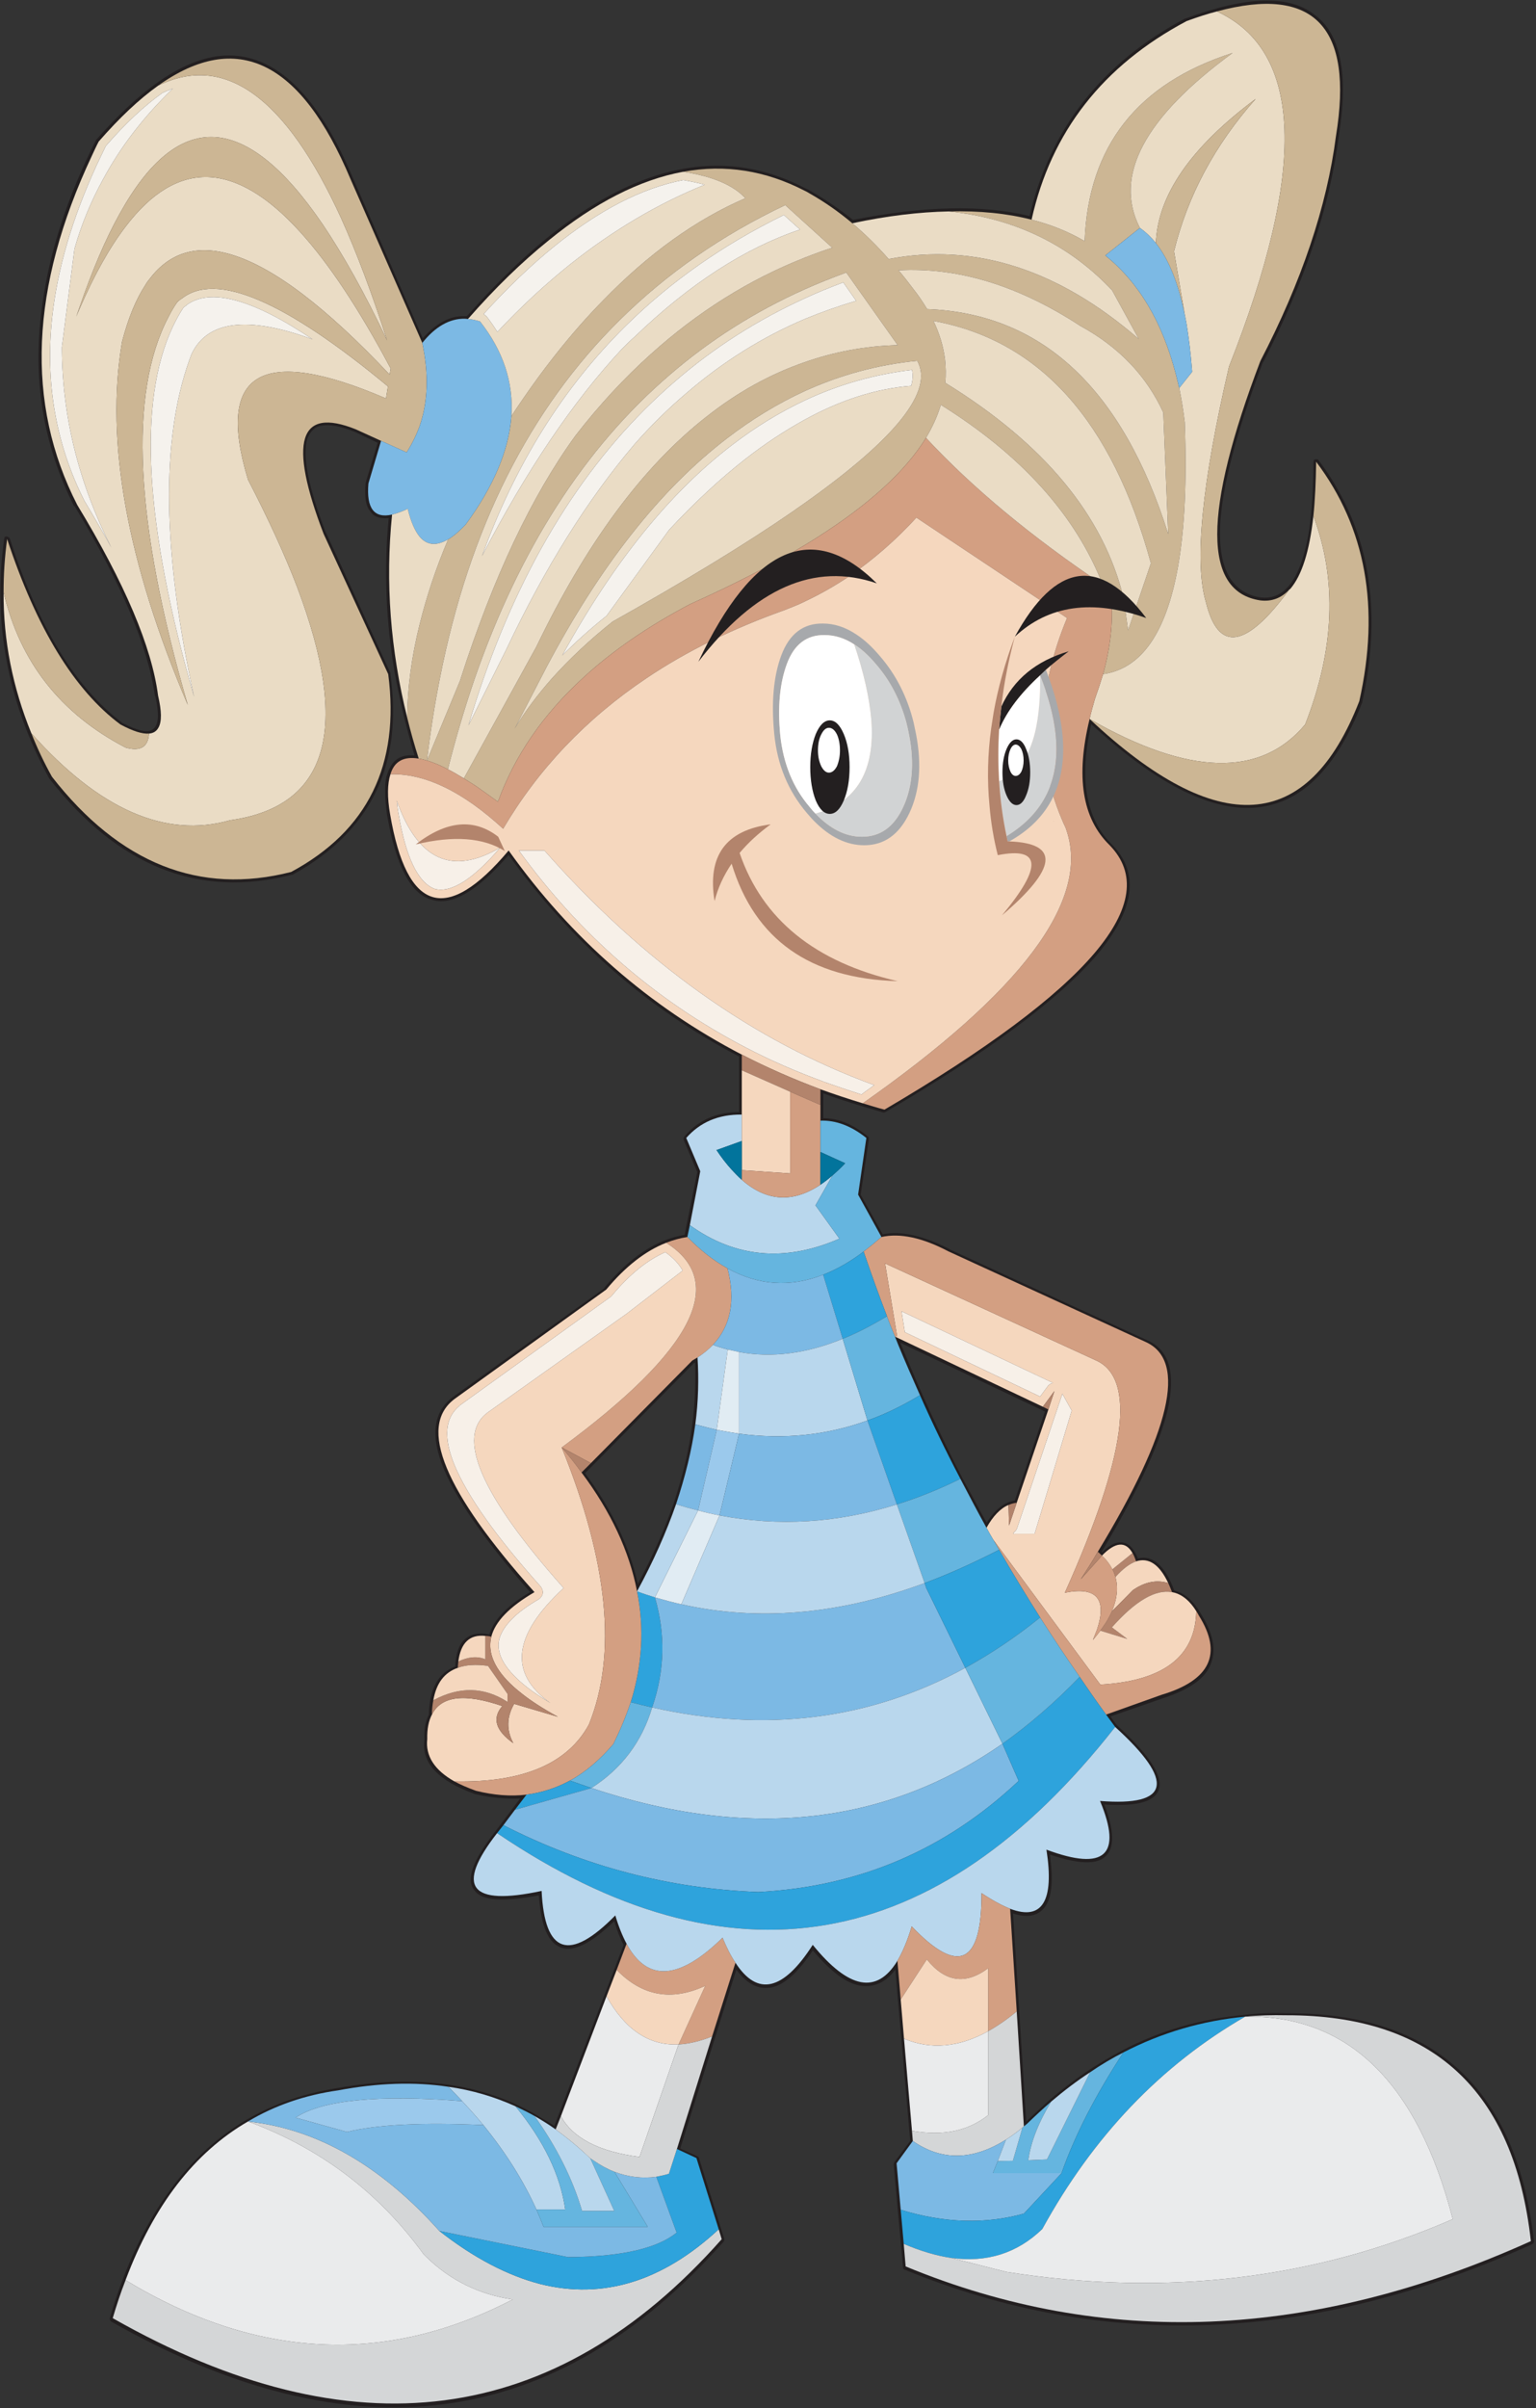 <?xml version="1.0" encoding="UTF-8" standalone="no"?>
<!DOCTYPE svg PUBLIC "-//W3C//DTD SVG 1.1//EN" "http://www.w3.org/Graphics/SVG/1.1/DTD/svg11.dtd">
<svg width="100%" height="100%" viewBox="0 0 471 738" version="1.1" xmlns="http://www.w3.org/2000/svg" xmlns:xlink="http://www.w3.org/1999/xlink" xml:space="preserve" xmlns:serif="http://www.serif.com/" style="fill-rule:evenodd;clip-rule:evenodd;stroke-linejoin:round;stroke-miterlimit:1.414;">
    <rect x="0" y="0" width="471" height="738" fill="#333333" stroke="none"/>
    <g transform="matrix(1,0,0,1,-1379.44,-2359.32)">
        <g transform="matrix(4.167,0,0,4.167,0,0)">
            <path d="M338.105,576.492C336,580.662 334.705,584.668 334.178,588.434C333.369,593.859 334.178,598.837 336.486,603.412L336.527,603.412C340.008,609.16 341.951,613.815 342.437,617.377L342.477,617.418C342.761,618.714 342.721,619.483 342.316,619.807C341.911,620.131 341.142,619.928 339.968,619.321L340.008,619.321C336.648,616.811 333.855,612.318 331.75,605.76L331.629,605.678L331.507,605.639L331.386,605.678L331.345,605.84C330.494,611.953 331.588,617.823 334.664,623.449C339.725,629.927 345.676,632.276 352.477,630.534L352.557,630.534C355.877,628.713 358.104,626.283 359.196,623.248C359.965,621.061 360.168,618.592 359.764,615.758L359.764,615.678L355.026,605.356L355.026,605.396C353.73,602.035 353.286,599.768 353.65,598.473C353.854,597.948 354.176,597.582 354.703,597.502C355.311,597.38 356.119,597.542 357.132,597.948L358.832,598.756L357.941,601.712C357.859,602.724 357.941,603.412 358.306,603.817C358.549,604.221 359.034,604.344 359.641,604.302C359.277,608.067 359.439,611.912 360.086,615.678C360.451,617.701 360.938,619.727 361.545,621.75C360.653,621.668 360.046,621.992 359.723,622.681C359.602,622.883 359.561,623.086 359.479,623.287C359.318,623.977 359.358,624.948 359.52,626.121C360.168,629.846 361.26,631.951 362.799,632.356C364.256,632.842 366.158,631.748 368.467,629.076C373.041,635.432 378.668,640.371 385.428,643.893L385.428,647.981C383.728,647.981 382.393,648.588 381.38,649.803L381.339,649.885L381.339,650.006L382.352,652.395L381.42,657.009C379.355,657.332 377.372,658.668 375.51,660.895L375.51,660.936L364.337,668.951C362.92,670.043 362.678,671.824 363.729,674.294C364.701,676.602 366.807,679.597 370.045,683.282C368.385,684.252 367.373,685.305 367.05,686.399C366.24,686.237 365.673,686.358 365.229,686.762C364.823,687.127 364.58,687.815 364.539,688.746C363.285,689.232 362.637,690.407 362.597,692.309C362.354,692.754 362.232,693.361 362.272,694.13C362.029,695.83 363.285,697.166 365.997,698.137C367.17,698.42 368.264,698.502 369.316,698.461L367.455,700.931C365.795,703.035 365.309,704.453 365.956,705.222C366.482,705.991 368.062,706.073 370.693,705.586C370.855,707.854 371.381,709.108 372.353,709.432C373.283,709.756 374.539,709.108 376.238,707.489C376.441,708.137 376.643,708.703 376.928,709.23L371.826,722.548C371.381,722.224 370.896,721.981 370.45,721.698C368.467,720.565 366.361,719.836 364.054,719.512C361.545,719.148 358.791,719.229 355.877,719.754C353.367,720.159 351.141,720.929 349.156,722.102C344.543,724.815 341.182,729.672 339.117,736.676L339.117,736.797L339.198,736.919C356.93,746.998 371.907,745.016 384.295,731.049L384.335,730.967L384.335,730.847L382.473,724.896L382.433,724.815L382.352,724.775L381.096,724.207L385.226,711.051C386.035,712.145 386.885,712.549 387.857,712.346C388.787,712.145 389.8,711.213 390.852,709.635C392.148,711.172 393.322,712.063 394.334,712.225C395.305,712.387 396.195,712.024 396.924,711.051L398.018,723.641L396.844,725.22L396.803,725.381L397.491,732.951L397.531,733.073L397.613,733.114C412.267,739.145 427.649,738.538 443.762,731.252L443.883,731.17L443.924,731.049C442.668,719.836 436.596,714.208 425.707,714.25C424.654,714.208 423.642,714.25 422.671,714.37C419.473,714.655 416.437,715.504 413.604,717.002C411.74,717.973 409.959,719.188 408.259,720.645C407.693,721.172 407.126,721.657 406.559,722.224L405.588,706.922C406.721,707.286 407.531,707.084 408.016,706.315C408.461,705.586 408.543,704.371 408.3,702.59C410.364,703.279 411.74,703.36 412.389,702.713C413.076,702.106 413.036,700.809 412.307,698.907C414.817,699.069 416.152,698.664 416.355,697.653C416.558,696.721 415.545,695.182 413.279,693.117C413.076,692.916 412.914,692.633 412.753,692.43L416.599,691.094C418.461,690.487 419.635,689.717 420.08,688.705C420.565,687.653 420.363,686.439 419.473,684.981C418.906,683.969 418.258,683.362 417.529,683.199L417.569,683.199L417.449,683.16C416.76,681.297 415.829,680.529 414.777,680.811C414.493,680.083 414.129,679.719 413.684,679.639C413.238,679.557 412.712,679.759 412.146,680.366L412.104,680.326C414.736,675.913 416.355,672.473 416.963,669.881C417.569,667.209 417.084,665.47 415.506,664.782L400.892,658.061L400.932,658.061C399.029,657.09 397.37,656.685 395.994,656.969L394.375,654.053L394.981,649.965L394.981,649.844L394.9,649.763C393.808,648.872 392.715,648.426 391.621,648.426L391.621,646.605C393.038,647.131 394.537,647.576 396.074,648.022L396.195,647.981C403.807,643.529 408.947,639.683 411.74,636.444C414.574,633.084 414.938,630.332 412.793,628.227C410.932,626.324 410.445,623.449 411.336,619.442C416.031,623.774 419.998,625.798 423.277,625.596C426.678,625.393 429.35,622.803 431.293,617.823L431.293,617.783C432.265,613.369 432.184,609.362 431.051,605.76C430.402,603.737 429.391,601.793 428.055,600.012L427.974,599.971L427.852,599.971L427.73,600.012L427.689,600.174C427.689,602.117 427.568,603.817 427.367,605.234C426.8,608.674 425.625,610.334 423.844,610.131L423.804,610.131C421.496,609.768 420.525,607.703 420.89,604.02C421.172,601.186 422.225,597.461 423.966,592.846L424.006,592.807C427.043,586.936 428.904,581.39 429.553,576.209C430.281,571.715 429.714,568.72 427.812,567.303C425.949,565.805 422.792,565.886 418.299,567.545L418.258,567.545C412.104,570.824 408.3,575.682 406.802,582.078C403.28,581.228 398.948,581.35 393.808,582.362C392.795,581.552 391.783,580.864 390.73,580.257C390.609,580.176 390.447,580.095 390.244,580.014C382.715,576.087 374.417,579.244 365.391,589.446L365.229,589.446C364.135,589.406 363.123,589.973 362.151,591.065L357.01,579.285C354.703,573.78 351.949,570.824 348.793,570.339C345.676,569.853 342.113,571.917 338.105,576.492ZM382.108,666.441L382.189,666.401C382.23,667.858 382.189,669.397 381.987,670.935C381.744,672.877 381.258,674.781 380.611,676.764C379.922,678.707 379.072,680.651 377.979,682.674C377.372,679.961 376.076,677.209 374.094,674.537L382.108,666.441ZM398.908,668.748C398.341,667.453 397.815,666.198 397.289,664.944L407.936,670.003L405.709,676.561C404.98,676.643 404.292,677.168 403.645,678.18C403.037,677.088 402.471,675.994 401.863,674.902C400.811,672.877 399.84,670.813 398.908,668.748Z" style="fill:rgb(35,31,32);fill-rule:nonzero;"/>
        </g>
        <g transform="matrix(4.167,0,0,4.167,0,0)">
            <path d="M338.303,576.602C338.121,576.946 337.959,577.309 337.797,577.654C333.265,587.305 332.9,595.864 336.725,603.328C340.225,609.095 342.207,613.768 342.672,617.35C342.936,618.483 342.956,619.272 342.693,619.717C342.551,619.98 342.309,620.121 342.005,620.142C341.944,621.133 341.357,621.477 340.285,621.174C335.49,618.685 332.496,614.862 331.303,609.742C331.281,613.283 331.969,616.742 333.346,620.121C338.343,625.727 343.219,627.87 347.974,626.516C355.217,625.503 356.855,619.798 352.91,609.378C352,606.991 350.786,604.361 349.289,601.467C346.881,593.535 350.279,591.554 359.445,595.499L359.587,594.609C352,588.317 346.941,586.151 344.412,588.155C344.271,588.236 344.149,588.336 344.049,588.457C343.826,588.782 343.623,589.125 343.441,589.49C340.488,595.094 340.953,604.623 344.857,618.037C340.387,607.557 338.768,598.656 340.021,591.33C340.467,589.612 341.034,588.215 341.742,587.143C341.843,586.961 341.965,586.799 342.086,586.658C343.563,584.735 345.586,584.149 348.136,584.938C351.23,585.888 355.075,588.823 359.709,593.739L359.789,593.293C357.463,588.923 355.237,585.565 353.113,583.238C348.357,577.997 344.068,577.876 340.285,582.854C339.132,584.351 338.02,586.333 336.947,588.782C336.846,589.004 336.745,589.246 336.644,589.49C336.725,589.268 336.805,589.025 336.887,588.801C337.837,586.05 338.809,583.764 339.84,581.923C344.149,574.133 349.127,574.396 354.771,582.672C356.289,584.917 357.888,587.77 359.526,591.23C358.414,587.77 357.28,584.755 356.127,582.205C352.061,573.324 347.568,570.086 342.672,572.494C341.277,573.487 339.82,574.862 338.303,576.602ZM342.996,573.02C343.26,572.899 343.502,572.798 343.766,572.698C341.641,574.741 339.921,576.965 338.626,579.373C337.736,580.992 337.027,582.692 336.521,584.492L335.592,591.736C335.611,596.814 336.826,601.71 339.232,606.465C338.626,605.352 337.959,604.219 337.25,603.026C335.146,598.858 334.357,594.346 334.883,589.49C335.268,585.949 336.359,582.246 338.141,578.362C338.363,577.897 338.586,577.41 338.828,576.925C340.265,575.266 341.661,573.971 342.996,573.02ZM343.766,590.198C343.988,589.733 344.23,589.287 344.493,588.883L344.514,588.863L344.514,588.842C344.594,588.761 344.676,588.7 344.777,588.641L344.777,588.619C346.517,587.345 349.613,588.174 354.043,591.149C349.248,589.389 346.273,589.774 345.121,592.262C345.061,592.403 345.02,592.565 344.959,592.707C342.875,598.574 342.996,606.828 345.323,617.45C341.682,604.785 341.155,595.701 343.766,590.198Z" style="fill:rgb(234,220,197);fill-rule:nonzero;"/>
        </g>
        <g transform="matrix(4.167,0,0,4.167,0,0)">
            <path d="M343.766,572.698C343.502,572.798 343.259,572.899 342.996,573.02C341.661,573.971 340.265,575.266 338.828,576.925C338.586,577.41 338.363,577.897 338.141,578.362C336.359,582.246 335.268,585.949 334.883,589.49C334.357,594.346 335.146,598.858 337.25,603.026C337.959,604.219 338.626,605.352 339.232,606.465C336.826,601.71 335.611,596.814 335.592,591.736L336.521,584.492C337.027,582.692 337.736,580.992 338.626,579.373C339.921,576.965 341.641,574.741 343.766,572.698Z" style="fill:rgb(245,242,237);fill-rule:nonzero;"/>
        </g>
        <g transform="matrix(4.167,0,0,4.167,0,0)">
            <path d="M344.493,588.883C344.23,589.287 343.988,589.733 343.766,590.198C341.155,595.701 341.682,604.785 345.323,617.45C342.996,606.828 342.875,598.574 344.959,592.707C345.02,592.565 345.061,592.403 345.121,592.262C346.273,589.774 349.248,589.389 354.043,591.149C349.613,588.174 346.517,587.345 344.777,588.619L344.777,588.641C344.676,588.7 344.594,588.761 344.514,588.842L344.514,588.863L344.493,588.883Z" style="fill:rgb(245,242,237);fill-rule:nonzero;"/>
        </g>
        <g transform="matrix(4.167,0,0,4.167,0,0)">
            <path d="M339.84,581.923C338.809,583.764 337.837,586.05 336.887,588.801C336.805,589.025 336.725,589.268 336.644,589.49C336.745,589.246 336.846,589.004 336.947,588.782C338.02,586.333 339.132,584.351 340.285,582.854C344.068,577.876 348.357,577.997 353.113,583.238C355.237,585.565 357.463,588.923 359.789,593.293L359.709,593.739C355.075,588.823 351.23,585.888 348.136,584.938C345.586,584.149 343.563,584.735 342.086,586.658C341.965,586.799 341.843,586.961 341.742,587.143C341.034,588.215 340.467,589.612 340.021,591.33C338.768,598.655 340.387,607.557 344.857,618.037C340.953,604.623 340.488,595.094 343.441,589.49C343.623,589.125 343.826,588.782 344.049,588.457C344.149,588.336 344.271,588.236 344.412,588.155C346.941,586.151 352,588.317 359.587,594.608L359.445,595.498C350.279,591.553 346.881,593.535 349.289,601.467C350.786,604.361 352,606.991 352.91,609.378C356.855,619.798 355.217,625.503 347.974,626.516C343.219,627.87 338.343,625.727 333.346,620.121C333.771,621.194 334.276,622.266 334.863,623.319C339.859,629.712 345.728,632.039 352.465,630.319C358.109,627.283 360.477,622.428 359.607,615.772L354.852,605.453C352.242,598.655 353.031,596.086 357.219,597.765L359.082,598.614L360.963,599.464C361.348,598.858 361.671,598.21 361.914,597.542C362.541,595.742 362.602,593.698 362.115,591.411L356.836,579.373C353.174,570.653 348.459,568.367 342.672,572.494C347.568,570.086 352.061,573.324 356.127,582.205C357.28,584.755 358.414,587.77 359.526,591.23C357.888,587.77 356.289,584.917 354.771,582.672C349.127,574.396 344.149,574.133 339.84,581.923Z" style="fill:rgb(204,182,148);fill-rule:nonzero;"/>
        </g>
        <g transform="matrix(4.167,0,0,4.167,0,0)">
            <path d="M331.565,605.838C331.383,607.153 331.303,608.448 331.303,609.742C332.496,614.862 335.49,618.685 340.285,621.174C341.357,621.477 341.944,621.133 342.005,620.142C341.499,620.182 340.811,619.96 339.901,619.474C336.521,616.965 333.73,612.413 331.565,605.838Z" style="fill:rgb(204,182,148);fill-rule:nonzero;"/>
        </g>
        <g transform="matrix(4.167,0,0,4.167,0,0)">
            <path d="M390.664,580.446C390.522,580.365 390.401,580.283 390.259,580.223C387.366,578.727 384.392,578.26 381.297,578.827C383.461,579.151 384.999,579.799 385.889,580.77C382.268,582.328 378.768,584.836 375.409,588.296C373.082,590.663 370.836,593.496 368.672,596.793C368.489,599.283 367.376,601.953 365.293,604.785C364.827,605.271 364.402,605.635 364.018,605.858C363.107,608.002 362.42,610.086 361.914,612.129C361.326,614.496 361.023,616.763 361.004,618.969C361.246,619.96 361.529,620.971 361.853,621.983C362.035,622.003 362.238,622.065 362.46,622.125C362.703,620.041 363.027,618.018 363.411,616.074C365.576,605.069 369.986,596.288 376.663,589.712C380.123,586.293 384.17,583.481 388.823,581.276L392.282,584.41C391.594,584.634 390.928,584.877 390.259,585.14C386.152,586.758 382.389,589.125 378.949,592.221C376.987,593.981 375.125,595.985 373.386,598.231C370.168,602.66 367.356,608.61 364.949,616.074L364.908,616.217L362.46,622.125C362.926,622.266 363.431,622.469 363.998,622.772C364.584,620.446 365.252,618.199 365.98,616.074C369.278,606.586 374.053,599.141 380.325,593.759C383.3,591.19 386.598,589.106 390.259,587.466C391.25,587.022 392.282,586.617 393.314,586.233L397.098,591.574C394.73,591.635 392.444,592.059 390.259,592.828C387.73,593.698 385.343,595.013 383.057,596.814C378.342,600.496 374.175,606.141 370.513,613.748L365.171,623.44C365.596,623.703 366.062,623.987 366.527,624.33C366.891,624.594 367.275,624.856 367.68,625.159C368.895,621.801 370.978,618.766 373.912,616.074C376.076,614.073 378.727,612.251 381.843,610.612C385.06,609.176 387.872,607.719 390.259,606.283C390.543,606.101 390.826,605.939 391.109,605.757C394.974,603.309 397.664,600.861 399.182,598.393C399.668,597.582 400.031,596.774 400.273,595.964C406.203,599.666 410.188,604.078 412.191,609.196C412.373,609.338 412.576,609.459 412.758,609.58C413,611.524 412.818,613.586 412.211,615.772C415.023,615.367 416.845,612.758 417.715,607.922C418.221,605.11 418.383,601.549 418.221,597.239C418.119,596.369 417.978,595.519 417.816,594.73C417.734,594.386 417.654,594.063 417.574,593.739C416.582,589.895 414.862,586.981 412.373,584.978L414.922,582.955C412.96,579.13 415.246,574.841 421.741,570.086C414.74,572.332 411.119,576.946 410.855,583.926C409.683,583.238 408.388,582.712 406.951,582.348C405.131,581.883 403.107,581.68 400.861,581.741C405.717,582.246 409.723,584.189 412.879,587.547L414.842,591.129C408.914,585.989 402.764,584.027 396.43,585.241C395.561,584.25 394.67,583.379 393.76,582.611C392.728,581.741 391.695,581.033 390.664,580.446ZM399.263,588.923C398.959,588.417 398.636,587.932 398.251,587.447C397.887,586.961 397.522,586.495 397.159,586.071C401.508,585.828 405.98,587.183 410.532,590.158C413.385,591.715 415.408,593.84 416.643,596.532L417.007,605.473C413.629,594.77 407.72,589.246 399.263,588.923ZM368.914,619.778L371.262,615.245C375.207,607.8 379.617,602.196 384.534,598.432C386.375,597.016 388.277,595.864 390.259,594.953C392.89,593.759 395.641,593.01 398.535,592.727C399.77,594.932 396.997,598.412 390.259,603.188C389.977,603.39 389.672,603.592 389.369,603.815C385.91,606.201 381.479,608.893 376.117,611.908C374.418,613.262 372.941,614.658 371.666,616.074C370.594,617.289 369.662,618.524 368.914,619.778ZM400.598,594.346C400.659,593.759 400.639,593.192 400.578,592.606C400.457,591.655 400.174,590.723 399.729,589.793C407.559,591.23 412.879,597.158 415.732,607.617L414.053,612.555L413.729,610.207C412.252,604.098 407.861,598.817 400.598,594.346Z" style="fill:rgb(204,182,148);fill-rule:nonzero;"/>
        </g>
        <g transform="matrix(4.167,0,0,4.167,0,0)">
            <path d="M398.251,587.447C398.636,587.932 398.959,588.417 399.263,588.923C407.72,589.246 413.629,594.77 417.007,605.473L416.643,596.532C415.408,593.84 413.385,591.715 410.532,590.158C405.98,587.183 401.508,585.828 397.159,586.071C397.522,586.495 397.887,586.961 398.251,587.447Z" style="fill:rgb(234,220,197);fill-rule:nonzero;"/>
        </g>
        <g transform="matrix(4.167,0,0,4.167,0,0)">
            <path d="M371.262,615.245L368.914,619.778C369.662,618.524 370.594,617.289 371.666,616.074C372.941,614.658 374.418,613.262 376.117,611.908C381.479,608.893 385.91,606.201 389.369,603.815C389.672,603.592 389.977,603.389 390.26,603.188C396.997,598.412 399.77,594.932 398.535,592.727C395.641,593.01 392.89,593.759 390.26,594.953C388.277,595.864 386.375,597.016 384.534,598.432C379.617,602.196 375.207,607.8 371.262,615.245ZM380.285,605.15L375.672,611.483C374.479,612.434 373.406,613.405 372.414,614.396C376.157,607.578 380.325,602.418 384.938,598.899C386.658,597.582 388.418,596.51 390.26,595.641C392.769,594.467 395.398,593.719 398.15,593.395C398.23,593.739 398.211,594.143 398.09,594.568C395.52,594.77 392.91,595.6 390.26,597.057C388.823,597.846 387.366,598.797 385.889,599.949C384.048,601.387 382.167,603.127 380.285,605.15Z" style="fill:rgb(234,220,197);fill-rule:nonzero;"/>
        </g>
        <g transform="matrix(4.167,0,0,4.167,0,0)">
            <path d="M375.672,611.483L380.285,605.15C382.167,603.127 384.048,601.387 385.889,599.949C387.366,598.797 388.823,597.846 390.26,597.057C392.91,595.6 395.52,594.77 398.09,594.568C398.211,594.143 398.23,593.739 398.15,593.395C395.398,593.719 392.769,594.467 390.26,595.641C388.418,596.51 386.658,597.582 384.938,598.899C380.325,602.418 376.157,607.578 372.414,614.396C373.406,613.405 374.479,612.434 375.672,611.483Z" style="fill:rgb(245,242,237);fill-rule:nonzero;"/>
        </g>
        <g transform="matrix(4.167,0,0,4.167,0,0)">
            <path d="M400.578,592.606C400.639,593.192 400.659,593.759 400.598,594.346C407.861,598.817 412.252,604.098 413.729,610.207L414.053,612.555L415.732,607.617C412.879,597.158 407.559,591.23 399.729,589.793C400.173,590.723 400.457,591.655 400.578,592.606Z" style="fill:rgb(234,220,197);fill-rule:nonzero;"/>
        </g>
        <g transform="matrix(4.167,0,0,4.167,0,0)">
            <path d="M393.76,582.611C394.67,583.379 395.561,584.25 396.43,585.241C402.764,584.027 408.914,585.989 414.842,591.129L412.879,587.547C409.723,584.189 405.717,582.246 400.861,581.741C398.695,581.782 396.328,582.065 393.76,582.611Z" style="fill:rgb(234,220,197);fill-rule:nonzero;"/>
        </g>
        <g transform="matrix(4.167,0,0,4.167,0,0)">
            <path d="M397.098,591.574L393.314,586.233C392.282,586.617 391.25,587.022 390.26,587.466C386.598,589.106 383.3,591.19 380.325,593.759C374.053,599.141 369.278,606.586 365.98,616.074C365.252,618.199 364.584,620.446 363.998,622.772C364.362,622.954 364.746,623.176 365.171,623.44L370.513,613.748C374.175,606.141 378.342,600.496 383.057,596.814C385.343,595.013 387.73,593.698 390.26,592.828C392.444,592.059 394.73,591.635 397.098,591.574ZM393.092,586.961L394.043,588.317C392.748,588.7 391.494,589.145 390.26,589.652C387.123,590.987 384.21,592.808 381.539,595.114C380.225,596.227 378.949,597.481 377.735,598.858C374.275,602.924 371.14,607.942 368.327,613.891L365.516,619.535C365.859,618.341 366.243,617.188 366.628,616.074C369.886,606.789 374.579,599.504 380.73,594.224C383.583,591.756 386.76,589.733 390.26,588.134C391.17,587.709 392.121,587.324 393.092,586.961Z" style="fill:rgb(234,220,197);fill-rule:nonzero;"/>
        </g>
        <g transform="matrix(4.167,0,0,4.167,0,0)">
            <path d="M394.043,588.317L393.092,586.961C392.121,587.324 391.17,587.709 390.26,588.134C386.759,589.733 383.583,591.756 380.73,594.224C374.579,599.504 369.886,606.789 366.628,616.074C366.243,617.188 365.859,618.341 365.516,619.535L368.327,613.891C371.14,607.942 374.275,602.924 377.735,598.858C378.949,597.481 380.225,596.227 381.539,595.114C384.21,592.808 387.123,590.987 390.26,589.652C391.494,589.145 392.748,588.7 394.043,588.317Z" style="fill:rgb(245,242,237);fill-rule:nonzero;"/>
        </g>
        <g transform="matrix(4.167,0,0,4.167,0,0)">
            <path d="M390.259,585.14C390.928,584.877 391.594,584.634 392.282,584.41L388.823,581.276C384.17,583.481 380.123,586.293 376.663,589.712C369.986,596.287 365.576,605.069 363.411,616.074C363.027,618.018 362.703,620.041 362.46,622.125L364.908,616.217L364.949,616.074C367.356,608.61 370.168,602.66 373.386,598.231C375.125,595.985 376.987,593.981 378.949,592.221C382.389,589.125 386.152,586.758 390.26,585.14L390.259,585.14ZM388.723,582.004L389.916,583.075C385.869,584.432 381.822,587.041 377.776,590.926C377.432,591.23 377.108,591.554 376.785,591.877C373.184,595.742 369.764,600.821 366.506,607.092C368.935,600.375 372.455,594.73 377.088,590.158C380.406,586.879 384.291,584.168 388.723,582.004Z" style="fill:rgb(234,220,197);fill-rule:nonzero;"/>
        </g>
        <g transform="matrix(4.167,0,0,4.167,0,0)">
            <path d="M389.915,583.075L388.723,582.004C384.291,584.168 380.406,586.879 377.088,590.158C372.455,594.73 368.935,600.375 366.506,607.092C369.764,600.821 373.184,595.742 376.785,591.877C377.108,591.553 377.432,591.23 377.776,590.926C381.822,587.041 385.869,584.432 389.915,583.075Z" style="fill:rgb(245,242,237);fill-rule:nonzero;"/>
        </g>
        <g transform="matrix(4.167,0,0,4.167,0,0)">
            <path d="M406.951,582.348C408.388,582.712 409.683,583.238 410.855,583.926C411.119,576.946 414.74,572.332 421.741,570.086C415.246,574.841 412.96,579.13 414.922,582.955C415.348,583.258 415.732,583.621 416.097,584.067C416.238,580.527 418.686,577.006 423.441,573.465C420.445,576.844 418.443,580.567 417.432,584.674L418.221,589.328C418.262,589.531 418.302,589.733 418.342,589.934C418.523,591.028 418.666,592.221 418.768,593.535L417.816,594.73C417.979,595.519 418.119,596.369 418.221,597.239C418.383,601.549 418.221,605.11 417.715,607.922C416.845,612.758 415.023,615.367 412.211,615.772C412.029,616.379 411.827,616.986 411.605,617.613C411.463,618.119 411.321,618.604 411.221,619.071C418.523,623.258 423.825,623.379 427.082,619.474C429.248,613.95 429.449,608.852 427.689,604.137C427.406,606.728 426.84,608.508 425.99,609.5L425.909,609.56C422.732,613.891 420.689,614.194 419.779,610.471C418.908,607.557 419.475,601.791 421.479,593.152C427.225,578.645 426.92,569.946 420.588,567.032C419.88,567.213 419.152,567.456 418.363,567.74C412.191,571.018 408.388,575.893 406.951,582.348Z" style="fill:rgb(234,220,197);fill-rule:nonzero;"/>
        </g>
        <g transform="matrix(4.167,0,0,4.167,0,0)">
            <path d="M366.365,589.833C366.062,589.733 365.758,589.672 365.475,589.652L365.252,589.631C364.119,589.612 363.066,590.219 362.115,591.411C362.602,593.698 362.541,595.742 361.914,597.542C361.671,598.21 361.348,598.858 360.963,599.464L359.082,598.614L358.15,601.75C357.988,603.572 358.575,604.34 359.891,604.036C360.234,603.955 360.619,603.815 361.044,603.612C361.266,604.543 361.57,605.231 361.914,605.657C362.46,606.303 363.148,606.364 364.018,605.858C364.402,605.635 364.827,605.271 365.293,604.785C367.377,601.953 368.489,599.283 368.672,596.793C368.834,594.305 368.064,591.998 366.365,589.833Z" style="fill:rgb(124,185,228);fill-rule:nonzero;"/>
        </g>
        <g transform="matrix(4.167,0,0,4.167,0,0)">
            <path d="M365.475,589.652C365.758,589.672 366.062,589.733 366.365,589.833C368.064,591.998 368.834,594.305 368.672,596.793C370.836,593.496 373.082,590.663 375.409,588.296C378.768,584.836 382.268,582.328 385.889,580.77C384.999,579.799 383.461,579.151 381.297,578.827C378.12,579.414 374.822,581.094 371.423,583.865C369.461,585.444 367.478,587.366 365.475,589.652ZM366.628,589.287C368.389,587.345 370.129,585.686 371.828,584.31C375.105,581.659 378.262,580.021 381.316,579.434C381.883,579.535 382.41,579.637 382.895,579.778C379.436,581.174 376.137,583.137 373.001,585.625C371.16,587.102 369.359,588.761 367.64,590.603C367.396,590.219 367.133,589.833 366.851,589.469L366.628,589.287Z" style="fill:rgb(234,220,197);fill-rule:nonzero;"/>
        </g>
        <g transform="matrix(4.167,0,0,4.167,0,0)">
            <path d="M371.828,584.31C370.129,585.686 368.389,587.345 366.628,589.287L366.851,589.469C367.133,589.833 367.396,590.219 367.64,590.603C369.359,588.761 371.16,587.102 373.001,585.625C376.137,583.137 379.436,581.174 382.895,579.778C382.41,579.637 381.883,579.535 381.316,579.434C378.262,580.021 375.105,581.659 371.828,584.31Z" style="fill:rgb(245,242,237);fill-rule:nonzero;"/>
        </g>
        <g transform="matrix(4.167,0,0,4.167,0,0)">
            <path d="M361.044,603.612C360.619,603.815 360.234,603.955 359.891,604.036C359.385,609.014 359.77,613.991 361.004,618.969C361.023,616.763 361.326,614.496 361.914,612.129C362.42,610.086 363.107,608.002 364.018,605.858C363.148,606.364 362.46,606.303 361.914,605.657C361.57,605.231 361.266,604.543 361.044,603.612Z" style="fill:rgb(234,220,197);fill-rule:nonzero;"/>
        </g>
        <g transform="matrix(4.167,0,0,4.167,0,0)">
            <path d="M361.853,621.983C360.74,621.801 360.053,622.185 359.77,623.136C362.339,623.075 365.09,624.41 368.064,627.143C370.654,622.752 374.175,619.049 378.605,616.074C381.58,614.073 384.979,612.413 388.782,611.057C388.984,610.977 389.188,610.895 389.389,610.815C389.693,610.694 389.977,610.573 390.26,610.43C391.412,609.884 392.525,609.257 393.598,608.528C395.317,607.334 396.957,605.918 398.474,604.26L409.561,611.645C407.376,616.885 407.234,621.801 409.137,626.354C409.238,626.596 409.339,626.838 409.46,627.081L409.541,627.324C411.221,632.463 406.203,639.141 394.528,647.334C395.055,647.496 395.581,647.658 396.127,647.799C411.2,638.957 416.724,632.463 412.678,628.336C410.674,626.373 410.188,623.298 411.221,619.071C411.321,618.604 411.463,618.119 411.605,617.613C411.827,616.986 412.029,616.379 412.211,615.772C412.818,613.586 413,611.524 412.758,609.58C412.576,609.459 412.373,609.338 412.191,609.196C406.951,605.676 402.602,602.074 399.182,598.393C397.664,600.861 394.974,603.309 391.109,605.757C390.826,605.939 390.543,606.101 390.26,606.283C387.872,607.719 385.06,609.176 381.843,610.612C378.727,612.251 376.076,614.073 373.912,616.074C370.978,618.766 368.895,621.801 367.68,625.159C367.275,624.856 366.891,624.594 366.527,624.33C366.062,623.987 365.596,623.703 365.171,623.44C364.746,623.176 364.362,622.954 363.998,622.772C363.432,622.469 362.926,622.266 362.46,622.125C362.238,622.065 362.035,622.003 361.853,621.983Z" style="fill:rgb(211,159,130);fill-rule:nonzero;"/>
        </g>
        <g transform="matrix(4.167,0,0,4.167,0,0)">
            <path d="M359.77,623.136C359.547,623.824 359.526,624.816 359.748,626.09C360.982,633.293 363.896,634.183 368.469,628.741C373.082,635.215 378.809,640.213 385.626,643.753C387.467,644.704 389.41,645.554 391.412,646.302C392.425,646.666 393.457,647.01 394.528,647.334C406.203,639.141 411.221,632.463 409.541,627.324L409.46,627.081C409.339,626.838 409.238,626.596 409.137,626.354C407.234,621.801 407.376,616.885 409.561,611.645L398.474,604.26C396.957,605.918 395.317,607.335 393.598,608.528C392.525,609.257 391.412,609.884 390.26,610.43C389.977,610.573 389.693,610.694 389.389,610.815C389.188,610.895 388.984,610.977 388.782,611.057C384.979,612.413 381.58,614.073 378.605,616.074C374.175,619.049 370.654,622.752 368.064,627.143C365.09,624.41 362.339,623.075 359.77,623.136ZM363.047,631.573C361.813,631.128 360.902,629.267 360.355,625.989C360.295,625.665 360.255,625.362 360.234,625.078C361.793,629.469 364.321,630.602 367.862,628.518C365.859,630.845 364.261,631.877 363.047,631.573ZM369.218,628.741L371.1,628.741C378.403,637.016 386.496,642.762 395.379,645.999C395.055,646.221 394.73,646.464 394.428,646.688C393.477,646.383 392.525,646.059 391.615,645.737L391.636,645.737C389.632,645.008 387.73,644.178 385.91,643.227C379.293,639.787 373.73,634.952 369.218,628.741ZM408.57,626.596L408.57,626.575L408.59,626.596L408.57,626.596Z" style="fill:rgb(245,215,190);fill-rule:nonzero;"/>
        </g>
        <g transform="matrix(4.167,0,0,4.167,0,0)">
            <path d="M360.355,625.989C360.902,629.267 361.813,631.128 363.047,631.573C364.261,631.877 365.859,630.845 367.862,628.518C364.321,630.602 361.793,629.469 360.234,625.078C360.255,625.362 360.295,625.665 360.355,625.989Z" style="fill:rgb(247,240,232);fill-rule:nonzero;"/>
        </g>
        <g transform="matrix(4.167,0,0,4.167,0,0)">
            <path d="M371.1,628.741L369.218,628.741C373.73,634.952 379.293,639.787 385.91,643.227C387.73,644.178 389.632,645.008 391.636,645.737L391.615,645.737C392.525,646.059 393.477,646.383 394.428,646.688C394.73,646.464 395.055,646.221 395.379,645.999C386.496,642.762 378.403,637.016 371.1,628.741Z" style="fill:rgb(247,240,232);fill-rule:nonzero;"/>
        </g>
        <g transform="matrix(4.167,0,0,4.167,0,0)">
            <path d="M400.273,595.964C400.031,596.774 399.668,597.582 399.182,598.393C402.602,602.074 406.951,605.676 412.191,609.196C410.188,604.078 406.203,599.666 400.273,595.964Z" style="fill:rgb(234,220,197);fill-rule:nonzero;"/>
        </g>
        <g transform="matrix(4.167,0,0,4.167,0,0)">
            <path d="M418.342,589.934C418.302,589.733 418.262,589.531 418.221,589.328C417.756,587.022 417.047,585.261 416.097,584.067C415.732,583.621 415.348,583.258 414.922,582.955L412.373,584.978C414.862,586.981 416.582,589.895 417.574,593.739C417.654,594.063 417.734,594.386 417.816,594.73L418.768,593.535C418.666,592.221 418.523,591.028 418.342,589.934Z" style="fill:rgb(124,185,228);fill-rule:nonzero;"/>
        </g>
        <g transform="matrix(4.167,0,0,4.167,0,0)">
            <path d="M418.221,589.328L417.432,584.674C418.443,580.567 420.445,576.844 423.441,573.465C418.686,577.006 416.238,580.527 416.097,584.067C417.047,585.261 417.756,587.022 418.221,589.328Z" style="fill:rgb(204,182,148);fill-rule:nonzero;"/>
        </g>
        <g transform="matrix(4.167,0,0,4.167,0,0)">
            <path d="M429.349,576.198C430.664,568.164 427.73,565.11 420.588,567.032C426.92,569.946 427.225,578.645 421.479,593.152C419.475,601.791 418.908,607.557 419.779,610.471C420.689,614.194 422.732,613.891 425.909,609.56C425.322,610.188 424.614,610.449 423.785,610.349C419.557,609.722 419.557,603.855 423.785,592.746C426.819,586.901 428.682,581.377 429.349,576.198Z" style="fill:rgb(204,182,148);fill-rule:nonzero;"/>
        </g>
        <g transform="matrix(4.167,0,0,4.167,0,0)">
            <path d="M427.892,600.153C427.871,601.65 427.811,602.985 427.689,604.137C429.449,608.852 429.248,613.95 427.082,619.474C423.825,623.379 418.523,623.258 411.221,619.071C420.669,627.91 427.285,627.487 431.068,617.754C432.605,610.875 431.554,605.008 427.892,600.153Z" style="fill:rgb(204,182,148);fill-rule:nonzero;"/>
        </g>
        <g transform="matrix(4.167,0,0,4.167,0,0)">
            <path d="M414.64,681.022C414.559,680.778 414.478,680.576 414.377,680.414L412.899,681.609C413,681.79 413.062,681.973 413.122,682.174C413.668,681.567 414.174,681.184 414.64,681.022Z" style="fill:rgb(179,132,108);fill-rule:nonzero;"/>
        </g>
        <g transform="matrix(4.167,0,0,4.167,0,0)">
            <path d="M414.396,683.145C415.267,682.539 416.137,682.356 417.007,682.619C416.359,681.244 415.57,680.718 414.64,681.022C414.174,681.184 413.668,681.567 413.122,682.174C413.344,682.963 413.243,683.793 412.859,684.703L414.396,683.145Z" style="fill:rgb(245,215,190);fill-rule:nonzero;"/>
        </g>
        <g transform="matrix(4.167,0,0,4.167,0,0)">
            <path d="M417.007,682.619C416.137,682.356 415.267,682.539 414.396,683.145L412.859,684.703C412.738,684.967 412.596,685.25 412.414,685.533C412.293,685.715 412.151,685.918 412.009,686.119L413.992,686.727L412.859,685.877C414.6,683.914 416.076,683.065 417.289,683.287C417.188,683.044 417.107,682.823 417.007,682.619Z" style="fill:rgb(179,132,108);fill-rule:nonzero;"/>
        </g>
        <g transform="matrix(4.167,0,0,4.167,0,0)">
            <path d="M417.473,683.328L417.289,683.287C416.076,683.065 414.6,683.914 412.859,685.877L413.992,686.727L412.01,686.119C411.848,686.343 411.666,686.565 411.463,686.808C411.564,686.545 411.666,686.282 411.766,686.039C412.516,683.774 411.727,682.863 409.398,683.328C413.932,673.252 414.68,667.547 411.666,666.231L396.168,659.11L397.058,664.471L396.896,664.492L407.781,669.651L408.631,668.497L408.186,669.854L405.858,676.712L405.293,678.391L405.252,676.874C404.664,677.117 404.119,677.683 403.633,678.553C403.795,678.856 403.957,679.14 404.139,679.444L412.01,690.086C416.643,689.823 419.01,688.022 419.07,684.684C418.605,683.934 418.059,683.49 417.473,683.328ZM397.624,664.168L397.381,662.629L408.509,667.891L408.509,667.91C408.367,667.931 408.246,668.012 408.145,668.133L407.578,668.903L397.624,664.168ZM409.217,668.699L409.905,669.934L407.174,678.998L405.615,678.998L405.615,678.917C405.737,678.836 405.818,678.735 405.879,678.594L409.217,668.699Z" style="fill:rgb(245,215,190);fill-rule:nonzero;"/>
        </g>
        <g transform="matrix(4.167,0,0,4.167,0,0)">
            <path d="M397.381,662.629L397.624,664.168L407.578,668.903L408.145,668.133C408.246,668.012 408.367,667.931 408.51,667.91L408.51,667.891L397.381,662.629Z" style="fill:rgb(247,240,232);fill-rule:nonzero;"/>
        </g>
        <g transform="matrix(4.167,0,0,4.167,0,0)">
            <path d="M409.905,669.934L409.217,668.699L405.879,678.594C405.818,678.735 405.737,678.836 405.615,678.917L405.615,678.998L407.174,678.998L409.905,669.934Z" style="fill:rgb(247,240,232);fill-rule:nonzero;"/>
        </g>
        <g transform="matrix(4.167,0,0,4.167,0,0)">
            <path d="M416.521,690.834C420.102,689.762 421.013,687.82 419.272,685.028C419.212,684.907 419.131,684.784 419.07,684.684C419.01,688.022 416.643,689.823 412.01,690.086L404.139,679.444C404.28,679.686 404.422,679.929 404.563,680.172C405.515,681.83 406.526,683.49 407.578,685.149C408.509,686.606 409.48,688.063 410.492,689.519C411.119,690.449 411.766,691.38 412.434,692.291L416.521,690.834Z" style="fill:rgb(211,159,130);fill-rule:nonzero;"/>
        </g>
        <g transform="matrix(4.167,0,0,4.167,0,0)">
            <path d="M385.626,643.753L385.626,644.907L389.188,646.485L391.412,647.455L391.412,646.302C389.41,645.554 387.467,644.704 385.626,643.753Z" style="fill:rgb(179,132,108);fill-rule:nonzero;"/>
        </g>
        <g transform="matrix(4.167,0,0,4.167,0,0)">
            <path d="M385.626,650.106L385.626,648.164C383.906,648.143 382.551,648.731 381.539,649.883L382.57,652.332L381.803,656.297C385.161,658.705 388.823,659.029 392.809,657.289L391.049,654.84L392.303,652.635C391.999,652.899 391.717,653.121 391.412,653.323C389.369,654.679 387.447,654.557 385.626,652.959C385.363,652.737 385.121,652.473 384.857,652.19C384.492,651.785 384.129,651.321 383.765,650.774L385.626,650.106Z" style="fill:rgb(185,215,237);fill-rule:nonzero;"/>
        </g>
        <g transform="matrix(4.167,0,0,4.167,0,0)">
            <path d="M385.626,648.164L385.626,652.25L389.188,652.494L389.188,646.485L385.626,644.907L385.626,648.164Z" style="fill:rgb(245,215,190);fill-rule:nonzero;"/>
        </g>
        <g transform="matrix(4.167,0,0,4.167,0,0)">
            <path d="M385.626,650.106L383.765,650.774C384.129,651.321 384.492,651.785 384.857,652.19C385.121,652.473 385.363,652.737 385.626,652.959L385.626,652.25L385.626,650.106Z" style="fill:rgb(2,116,156);fill-rule:nonzero;"/>
        </g>
        <g transform="matrix(4.167,0,0,4.167,0,0)">
            <path d="M391.412,650.916L391.412,648.61L391.412,647.455L389.188,646.485L389.188,652.494L385.626,652.25L385.626,652.959C387.447,654.557 389.369,654.679 391.412,653.323L391.412,650.916Z" style="fill:rgb(211,159,130);fill-rule:nonzero;"/>
        </g>
        <g transform="matrix(4.167,0,0,4.167,0,0)">
            <path d="M391.412,648.61L391.412,650.916L393.233,651.744C392.93,652.069 392.606,652.371 392.303,652.635L391.049,654.84L392.809,657.289C388.823,659.029 385.161,658.705 381.803,656.297L381.621,657.167C382.592,658.158 383.583,658.927 384.574,659.473C386.84,660.729 389.188,660.891 391.615,659.94C392.606,659.555 393.598,658.989 394.59,658.24C395.014,657.916 395.459,657.551 395.904,657.167L394.185,654.051L394.792,649.883C393.679,648.993 392.545,648.569 391.412,648.61Z" style="fill:rgb(101,181,223);fill-rule:nonzero;"/>
        </g>
        <g transform="matrix(4.167,0,0,4.167,0,0)">
            <path d="M395.904,657.167C395.459,657.551 395.014,657.916 394.59,658.24C395.136,659.838 395.701,661.416 396.309,662.994C396.49,663.5 396.693,663.986 396.896,664.492L397.058,664.471L396.168,659.11L411.666,666.231C414.68,667.547 413.932,673.252 409.398,683.328C411.727,682.863 412.516,683.774 411.766,686.039C411.666,686.282 411.564,686.545 411.463,686.808C411.666,686.565 411.848,686.343 412.01,686.119C412.151,685.918 412.293,685.715 412.414,685.533C412.596,685.25 412.738,684.967 412.859,684.703C413.244,683.793 413.344,682.963 413.122,682.174C413.062,681.973 413,681.79 412.9,681.608C412.717,681.244 412.455,680.901 412.131,680.596L410.573,682.336C411.018,681.649 411.443,680.981 411.827,680.313C417.189,671.471 418.383,666.332 415.408,664.916L400.82,658.219C398.898,657.207 397.26,656.864 395.904,657.167Z" style="fill:rgb(211,159,130);fill-rule:nonzero;"/>
        </g>
        <g transform="matrix(4.167,0,0,4.167,0,0)">
            <path d="M394.59,658.24C393.598,658.989 392.606,659.555 391.615,659.94L393.052,664.653C394.123,664.229 395.195,663.661 396.309,662.994C395.701,661.416 395.136,659.838 394.59,658.24Z" style="fill:rgb(46,163,220);fill-rule:nonzero;"/>
        </g>
        <g transform="matrix(4.167,0,0,4.167,0,0)">
            <path d="M391.412,653.323C391.717,653.121 391.999,652.899 392.303,652.635C392.606,652.371 392.93,652.069 393.233,651.744L391.412,650.916L391.412,653.323Z" style="fill:rgb(2,116,156);fill-rule:nonzero;"/>
        </g>
        <g transform="matrix(4.167,0,0,4.167,0,0)">
            <path d="M384.574,659.473C383.583,658.927 382.592,658.158 381.621,657.167C381.094,657.248 380.568,657.391 380.063,657.592C384.635,660.486 382.065,665.503 372.374,672.645L374.52,673.799L381.984,666.252C382.125,666.171 382.248,666.09 382.369,666.029C382.794,665.746 383.178,665.442 383.502,665.098C384.816,663.703 385.181,661.84 384.574,659.473Z" style="fill:rgb(211,159,130);fill-rule:nonzero;"/>
        </g>
        <g transform="matrix(4.167,0,0,4.167,0,0)">
            <path d="M383.502,665.098C383.178,665.442 382.794,665.746 382.369,666.029C382.47,667.627 382.43,669.266 382.207,670.946C382.732,671.087 383.259,671.229 383.785,671.35L384.594,665.442C384.23,665.341 383.865,665.24 383.502,665.098Z" style="fill:rgb(185,215,237);fill-rule:nonzero;"/>
        </g>
        <g transform="matrix(4.167,0,0,4.167,0,0)">
            <path d="M383.502,665.098C383.865,665.24 384.23,665.341 384.594,665.442C384.857,665.503 385.141,665.564 385.424,665.625C387.832,666.071 390.381,665.746 393.052,664.653L391.615,659.94C389.188,660.891 386.84,660.729 384.574,659.473C385.182,661.84 384.816,663.703 383.502,665.098Z" style="fill:rgb(124,185,228);fill-rule:nonzero;"/>
        </g>
        <g transform="matrix(4.167,0,0,4.167,0,0)">
            <path d="M385.424,665.625C385.141,665.564 384.857,665.503 384.594,665.442L383.785,671.35C384.332,671.451 384.878,671.553 385.424,671.633L385.424,665.625Z" style="fill:rgb(225,236,243);fill-rule:nonzero;"/>
        </g>
        <g transform="matrix(4.167,0,0,4.167,0,0)">
            <path d="M383.785,671.35C383.259,671.229 382.732,671.087 382.207,670.946C381.943,672.867 381.459,674.81 380.791,676.813C381.336,676.994 381.863,677.137 382.41,677.278L383.785,671.35Z" style="fill:rgb(124,185,228);fill-rule:nonzero;"/>
        </g>
        <g transform="matrix(4.167,0,0,4.167,0,0)">
            <path d="M385.424,671.633C384.878,671.553 384.332,671.451 383.785,671.35L382.41,677.278C382.936,677.42 383.461,677.541 383.988,677.643L385.424,671.633Z" style="fill:rgb(155,201,236);fill-rule:nonzero;"/>
        </g>
        <g transform="matrix(4.167,0,0,4.167,0,0)">
            <path d="M385.424,665.625L385.424,671.633C388.701,672.078 391.857,671.754 394.873,670.662L393.052,664.653C390.381,665.746 387.832,666.071 385.424,665.625Z" style="fill:rgb(185,215,237);fill-rule:nonzero;"/>
        </g>
        <g transform="matrix(4.167,0,0,4.167,0,0)">
            <path d="M396.309,662.994C395.195,663.661 394.123,664.229 393.052,664.653L394.873,670.662C396.188,670.198 397.463,669.571 398.737,668.801C398.191,667.567 397.645,666.332 397.139,665.098C397.058,664.896 396.977,664.694 396.896,664.492C396.693,663.986 396.49,663.5 396.309,662.994Z" style="fill:rgb(101,181,223);fill-rule:nonzero;"/>
        </g>
        <g transform="matrix(4.167,0,0,4.167,0,0)">
            <path d="M408.631,668.497L407.781,669.651L408.186,669.854L408.631,668.497Z" style="fill:rgb(179,132,108);fill-rule:nonzero;"/>
        </g>
        <g transform="matrix(4.167,0,0,4.167,0,0)">
            <path d="M398.737,668.801C397.462,669.571 396.188,670.198 394.873,670.662L397.037,676.832C398.595,676.348 400.153,675.721 401.711,674.951C400.639,672.908 399.646,670.865 398.737,668.801Z" style="fill:rgb(46,163,220);fill-rule:nonzero;"/>
        </g>
        <g transform="matrix(4.167,0,0,4.167,0,0)">
            <path d="M380.063,657.592C378.545,658.18 377.068,659.332 375.652,661.032L364.482,669.084C361.771,671.127 363.734,675.862 370.371,683.287C368.529,684.36 367.478,685.452 367.194,686.565C367.012,687.314 367.154,688.063 367.619,688.83C368.004,689.457 368.59,690.086 369.42,690.733C370.129,691.299 371.019,691.866 372.091,692.453L368.873,691.502C368.793,691.643 368.732,691.766 368.672,691.907C368.327,692.737 368.367,693.565 368.813,694.395C367.498,693.464 367.234,692.555 368.004,691.664C365.232,690.713 363.512,690.915 362.824,692.291C362.582,692.756 362.46,693.344 362.48,694.091C362.339,695.325 363.006,696.377 364.482,697.207C369.5,697.309 372.799,695.912 374.377,693.02C376.461,687.86 375.793,681.063 372.374,672.645C382.065,665.503 384.635,660.486 380.063,657.592ZM364.848,669.59L364.848,669.571L376.016,661.537L376.117,661.416C377.371,659.918 378.666,658.867 380.001,658.281C380.568,658.684 380.992,659.129 381.276,659.635L377.148,662.813L366.951,670.055C364.544,671.795 366.385,676.105 372.516,682.985C368.772,686.444 368.449,689.256 371.545,691.442C370.877,691.035 370.289,690.653 369.805,690.268C369.035,689.66 368.489,689.074 368.146,688.528C367.762,687.901 367.64,687.314 367.781,686.727C368.064,685.736 369.035,684.765 370.675,683.814C370.775,683.752 370.856,683.652 370.918,683.551C370.978,683.449 370.998,683.328 370.978,683.206C370.957,683.085 370.896,682.985 370.836,682.883C367.578,679.241 365.454,676.267 364.482,673.94C363.654,671.916 363.775,670.46 364.848,669.59Z" style="fill:rgb(245,215,190);fill-rule:nonzero;"/>
        </g>
        <g transform="matrix(4.167,0,0,4.167,0,0)">
            <path d="M364.848,669.571L364.848,669.59C363.775,670.46 363.654,671.916 364.482,673.94C365.454,676.267 367.578,679.241 370.836,682.883C370.896,682.985 370.957,683.085 370.978,683.206C370.998,683.328 370.978,683.449 370.918,683.551C370.856,683.652 370.775,683.752 370.675,683.814C369.035,684.765 368.064,685.736 367.781,686.727C367.64,687.314 367.762,687.901 368.146,688.528C368.489,689.074 369.035,689.66 369.805,690.268C370.289,690.653 370.877,691.035 371.545,691.442C368.449,689.256 368.772,686.444 372.516,682.985C366.385,676.105 364.544,671.795 366.951,670.055L377.148,662.813L381.276,659.635C380.992,659.129 380.568,658.684 380.001,658.281C378.666,658.867 377.371,659.918 376.117,661.416L376.016,661.537L364.848,669.571Z" style="fill:rgb(247,240,232);fill-rule:nonzero;"/>
        </g>
        <g transform="matrix(4.167,0,0,4.167,0,0)">
            <path d="M373.831,674.487L374.52,673.799L372.374,672.645C372.9,673.252 373.386,673.86 373.831,674.487Z" style="fill:rgb(179,132,108);fill-rule:nonzero;"/>
        </g>
        <g transform="matrix(4.167,0,0,4.167,0,0)">
            <path d="M367.194,686.565C367.053,686.525 366.891,686.504 366.749,686.504L366.749,688.224C366.162,687.981 365.495,688.041 364.766,688.386C364.746,688.528 364.746,688.69 364.727,688.852C365.313,688.629 366.062,688.588 366.951,688.71L368.389,690.774L368.389,691.36C366.668,690.246 364.848,690.207 362.926,691.239C362.865,691.563 362.824,691.907 362.824,692.291C363.512,690.915 365.232,690.713 368.004,691.664C367.234,692.555 367.498,693.464 368.813,694.395C368.367,693.565 368.327,692.737 368.672,691.907C368.732,691.766 368.793,691.643 368.873,691.502L372.091,692.453C371.019,691.866 370.129,691.299 369.42,690.733C368.59,690.086 368.004,689.457 367.619,688.83C367.154,688.063 367.012,687.314 367.194,686.565Z" style="fill:rgb(179,132,108);fill-rule:nonzero;"/>
        </g>
        <g transform="matrix(4.167,0,0,4.167,0,0)">
            <path d="M368.389,690.774L366.951,688.71C366.062,688.588 365.313,688.629 364.727,688.852C363.734,689.196 363.148,689.985 362.926,691.239C364.848,690.207 366.668,690.246 368.389,691.36L368.389,690.774Z" style="fill:rgb(245,215,190);fill-rule:nonzero;"/>
        </g>
        <g transform="matrix(4.167,0,0,4.167,0,0)">
            <path d="M366.749,688.224L366.749,686.504C365.596,686.383 364.949,687.01 364.766,688.386C365.495,688.041 366.162,687.981 366.749,688.224Z" style="fill:rgb(245,215,190);fill-rule:nonzero;"/>
        </g>
        <g transform="matrix(4.167,0,0,4.167,0,0)">
            <path d="M377.918,683.227C378.465,685.938 378.303,688.649 377.452,691.38C377.979,691.522 378.504,691.643 379.03,691.766C379.961,689.074 380.021,686.363 379.232,683.672C378.787,683.531 378.342,683.389 377.918,683.227Z" style="fill:rgb(46,163,220);fill-rule:nonzero;"/>
        </g>
        <g transform="matrix(4.167,0,0,4.167,0,0)">
            <path d="M377.452,691.38C378.303,688.649 378.465,685.938 377.918,683.227C377.352,680.293 375.996,677.379 373.831,674.487C373.386,673.86 372.899,673.252 372.374,672.645C375.793,681.063 376.461,687.86 374.377,693.02C372.799,695.912 369.5,697.309 364.482,697.207C364.928,697.449 365.454,697.672 366.062,697.895C367.376,698.219 368.61,698.321 369.785,698.179C370.896,698.036 371.969,697.693 372.98,697.147C374.134,696.52 375.186,695.61 376.178,694.455C376.684,693.424 377.108,692.412 377.452,691.38Z" style="fill:rgb(211,159,130);fill-rule:nonzero;"/>
        </g>
        <g transform="matrix(4.167,0,0,4.167,0,0)">
            <path d="M381.176,684.178C380.527,684.035 379.881,683.854 379.232,683.672C380.021,686.363 379.961,689.074 379.03,691.766C387.387,693.647 395.074,692.675 402.075,688.852L399.202,682.985L399.081,682.619C392.788,684.947 386.82,685.452 381.176,684.178Z" style="fill:rgb(124,185,228);fill-rule:nonzero;"/>
        </g>
        <g transform="matrix(4.167,0,0,4.167,0,0)">
            <path d="M379.232,683.672C379.881,683.854 380.527,684.035 381.176,684.178L383.988,677.643C383.461,677.541 382.936,677.42 382.41,677.278L379.232,683.672Z" style="fill:rgb(225,236,243);fill-rule:nonzero;"/>
        </g>
        <g transform="matrix(4.167,0,0,4.167,0,0)">
            <path d="M377.918,683.227C378.342,683.389 378.787,683.531 379.232,683.672L382.41,677.278C381.863,677.137 381.336,676.994 380.791,676.813C380.063,678.897 379.111,681.041 377.918,683.227Z" style="fill:rgb(185,215,237);fill-rule:nonzero;"/>
        </g>
        <g transform="matrix(4.167,0,0,4.167,0,0)">
            <path d="M374.559,697.693C376.805,696.256 378.281,694.274 379.03,691.766C378.504,691.643 377.979,691.522 377.452,691.38C377.108,692.412 376.684,693.424 376.178,694.455C375.186,695.61 374.135,696.52 372.98,697.147C373.507,697.328 374.033,697.51 374.559,697.693Z" style="fill:rgb(101,181,223);fill-rule:nonzero;"/>
        </g>
        <g transform="matrix(4.167,0,0,4.167,0,0)">
            <path d="M379.03,691.766C378.281,694.274 376.805,696.256 374.559,697.693C386.092,701.537 396.168,700.446 404.807,694.436L402.075,688.852C395.074,692.675 387.387,693.647 379.03,691.766Z" style="fill:rgb(185,215,237);fill-rule:nonzero;"/>
        </g>
        <g transform="matrix(4.167,0,0,4.167,0,0)">
            <path d="M369.785,698.179L368.935,699.291L374.559,697.693C374.033,697.51 373.507,697.328 372.98,697.147C371.969,697.693 370.896,698.036 369.785,698.179Z" style="fill:rgb(46,163,220);fill-rule:nonzero;"/>
        </g>
        <g transform="matrix(4.167,0,0,4.167,0,0)">
            <path d="M368.935,699.291L368.084,700.424C374.033,703.459 380.285,705.098 386.84,705.34C394.266,704.956 400.639,702.225 406,697.166L404.807,694.436C396.168,700.446 386.092,701.537 374.559,697.693L368.935,699.291Z" style="fill:rgb(124,185,228);fill-rule:nonzero;"/>
        </g>
        <g transform="matrix(4.167,0,0,4.167,0,0)">
            <path d="M368.084,700.424L367.619,701.011C384.756,712.604 399.91,710.015 413.102,693.201C412.879,692.899 412.656,692.594 412.434,692.291C411.766,691.38 411.119,690.449 410.492,689.519C408.671,691.401 406.77,693.039 404.807,694.436L406,697.166C400.639,702.225 394.266,704.956 386.84,705.34C380.285,705.098 374.033,703.459 368.084,700.424Z" style="fill:rgb(46,163,220);fill-rule:nonzero;"/>
        </g>
        <g transform="matrix(4.167,0,0,4.167,0,0)">
            <path d="M377.148,709.145L376.42,711.067C378.281,712.989 380.446,713.393 382.936,712.24L380.973,716.549C381.741,716.509 382.57,716.307 383.441,715.963L385.161,710.541C384.816,710.034 384.514,709.428 384.21,708.699C381.014,711.836 378.666,711.977 377.148,709.145Z" style="fill:rgb(211,159,130);fill-rule:nonzero;"/>
        </g>
        <g transform="matrix(4.167,0,0,4.167,0,0)">
            <path d="M376.319,707.061C376.563,707.891 376.846,708.578 377.148,709.145C378.666,711.977 381.014,711.836 384.21,708.699C384.514,709.428 384.816,710.034 385.161,710.541C386.779,713.049 388.682,712.604 390.847,709.226C393.496,712.483 395.561,712.887 397.078,710.399C397.462,709.752 397.826,708.902 398.13,707.869C401.569,711.471 403.289,710.661 403.27,705.422C404.059,705.948 404.766,706.332 405.373,706.574C407.74,707.465 408.631,706.008 408.044,702.225C412.333,703.823 413.648,702.629 411.989,698.644C417.148,699.049 417.533,697.228 413.102,693.201C399.91,710.015 384.756,712.604 367.619,701.011C364.523,704.977 365.616,706.393 370.896,705.26C371.119,709.893 372.941,710.5 376.319,707.061Z" style="fill:rgb(185,215,237);fill-rule:nonzero;"/>
        </g>
        <g transform="matrix(4.167,0,0,4.167,0,0)">
            <path d="M412.131,680.596C412.029,680.495 411.928,680.414 411.827,680.313C411.443,680.981 411.018,681.649 410.573,682.336L412.131,680.596Z" style="fill:rgb(179,132,108);fill-rule:nonzero;"/>
        </g>
        <g transform="matrix(4.167,0,0,4.167,0,0)">
            <path d="M412.131,680.596C412.455,680.901 412.717,681.244 412.899,681.609L414.377,680.414C413.871,679.524 413.122,679.585 412.131,680.596Z" style="fill:rgb(245,215,190);fill-rule:nonzero;"/>
        </g>
        <g transform="matrix(4.167,0,0,4.167,0,0)">
            <path d="M404.139,679.444C403.957,679.14 403.795,678.856 403.633,678.553C402.965,677.36 402.338,676.145 401.711,674.951C400.153,675.721 398.596,676.348 397.037,676.832L399.081,682.619C400.881,681.952 402.702,681.122 404.564,680.172C404.422,679.929 404.28,679.686 404.139,679.444Z" style="fill:rgb(101,181,223);fill-rule:nonzero;"/>
        </g>
        <g transform="matrix(4.167,0,0,4.167,0,0)">
            <path d="M405.313,676.854L405.252,676.874L405.293,678.391L405.858,676.712C405.677,676.732 405.494,676.773 405.313,676.854Z" style="fill:rgb(179,132,108);fill-rule:nonzero;"/>
        </g>
        <g transform="matrix(4.167,0,0,4.167,0,0)">
            <path d="M399.202,682.985L402.075,688.852C403.957,687.82 405.798,686.586 407.578,685.149C406.526,683.49 405.515,681.83 404.564,680.172C402.702,681.122 400.881,681.952 399.081,682.619L399.202,682.985Z" style="fill:rgb(46,163,220);fill-rule:nonzero;"/>
        </g>
        <g transform="matrix(4.167,0,0,4.167,0,0)">
            <path d="M410.492,689.519C409.48,688.063 408.509,686.606 407.578,685.149C405.798,686.586 403.957,687.82 402.075,688.852L404.807,694.436C406.77,693.039 408.671,691.401 410.492,689.519Z" style="fill:rgb(101,181,223);fill-rule:nonzero;"/>
        </g>
        <g transform="matrix(4.167,0,0,4.167,0,0)">
            <path d="M383.988,677.643C388.317,678.472 392.668,678.209 397.037,676.832L394.873,670.662C391.857,671.754 388.701,672.078 385.424,671.633L383.988,677.643Z" style="fill:rgb(124,185,228);fill-rule:nonzero;"/>
        </g>
        <g transform="matrix(4.167,0,0,4.167,0,0)">
            <path d="M397.037,676.832C392.668,678.209 388.317,678.472 383.988,677.643L381.176,684.178C386.82,685.452 392.788,684.947 399.081,682.619L397.037,676.832Z" style="fill:rgb(185,215,237);fill-rule:nonzero;"/>
        </g>
        <g transform="matrix(4.167,0,0,4.167,0,0)">
            <path d="M399.242,710.297C400.598,711.977 402.096,712.18 403.754,710.946L403.754,715.578C404.442,715.194 405.15,714.708 405.858,714.121L405.373,706.574C404.766,706.332 404.059,705.948 403.27,705.422C403.289,710.661 401.569,711.471 398.13,707.869C397.826,708.902 397.462,709.752 397.078,710.399L397.32,713.252L399.242,710.297Z" style="fill:rgb(211,159,130);fill-rule:nonzero;"/>
        </g>
        <g transform="matrix(4.167,0,0,4.167,0,0)">
            <path d="M403.754,710.946C402.096,712.18 400.598,711.977 399.242,710.297L397.32,713.252L397.563,716.125C399.526,716.954 401.59,716.772 403.754,715.578L403.754,710.946Z" style="fill:rgb(245,215,190);fill-rule:nonzero;"/>
        </g>
        <g transform="matrix(4.167,0,0,4.167,0,0)">
            <path d="M413.709,717.136C412.879,717.561 412.051,718.047 411.262,718.594L408.084,725.007L406.709,725.067C406.891,723.732 407.457,722.295 408.388,720.758C407.801,721.264 407.215,721.81 406.628,722.377L406.385,722.578L406.283,722.66L405.576,725.108L404.463,725.128L404.099,726.018L409.156,726.018C410.128,723.246 411.645,720.292 413.709,717.136Z" style="fill:rgb(101,181,223);fill-rule:nonzero;"/>
        </g>
        <g transform="matrix(4.167,0,0,4.167,0,0)">
            <path d="M411.262,718.594C410.27,719.241 409.318,719.969 408.388,720.758C407.457,722.296 406.891,723.732 406.709,725.067L408.084,725.007L411.262,718.594Z" style="fill:rgb(185,215,237);fill-rule:nonzero;"/>
        </g>
        <g transform="matrix(4.167,0,0,4.167,0,0)">
            <path d="M405.858,714.121C405.15,714.708 404.442,715.194 403.754,715.578L403.754,721.75C402.277,722.923 400.416,723.307 398.15,722.903L398.211,723.651C400.335,725.128 402.621,725.088 405.069,723.55C405.475,723.287 405.879,723.004 406.283,722.66L406.385,722.578L405.858,714.121Z" style="fill:rgb(212,214,215);fill-rule:nonzero;"/>
        </g>
        <g transform="matrix(4.167,0,0,4.167,0,0)">
            <path d="M403.754,721.75L403.754,715.578C401.59,716.772 399.526,716.954 397.563,716.125L398.15,722.903C400.416,723.307 402.277,722.923 403.754,721.75Z" style="fill:rgb(234,235,236);fill-rule:nonzero;"/>
        </g>
        <g transform="matrix(4.167,0,0,4.167,0,0)">
            <path d="M405.069,723.55C402.621,725.088 400.335,725.128 398.211,723.651L397.017,725.29L397.32,728.709C400.537,729.7 403.572,729.782 406.385,728.992L409.156,726.018L404.099,726.018L404.463,725.128L405.069,723.55Z" style="fill:rgb(124,185,228);fill-rule:nonzero;"/>
        </g>
        <g transform="matrix(4.167,0,0,4.167,0,0)">
            <path d="M405.069,723.55L404.463,725.128L405.576,725.108L406.283,722.66C405.879,723.004 405.475,723.287 405.069,723.55Z" style="fill:rgb(185,215,237);fill-rule:nonzero;"/>
        </g>
        <g transform="matrix(4.167,0,0,4.167,0,0)">
            <path d="M409.156,726.018L406.385,728.992C403.572,729.782 400.537,729.7 397.32,728.709L397.543,731.219C398.777,731.744 399.93,732.088 401.023,732.25C403.653,732.614 405.898,731.907 407.74,730.125C411.483,723.307 416.461,718.087 422.672,714.506C419.496,714.809 416.521,715.68 413.709,717.136C411.645,720.292 410.128,723.246 409.156,726.018Z" style="fill:rgb(46,163,220);fill-rule:nonzero;"/>
        </g>
        <g transform="matrix(4.167,0,0,4.167,0,0)">
            <path d="M384.148,730.874L383.927,730.145C379.779,733.99 375.389,735.324 370.796,734.172C368.389,733.545 365.899,732.25 363.371,730.268C359.041,725.432 354.348,722.761 349.289,722.215C354.609,724.177 358.92,727.434 362.217,731.987L362.398,732.168C364.16,733.889 366.284,734.941 368.772,735.305C359.385,740.182 349.896,739.696 340.285,733.889L340.265,733.93C339.921,734.799 339.617,735.73 339.334,736.681C356.937,746.676 371.867,744.734 384.148,730.874Z" style="fill:rgb(212,214,215);fill-rule:nonzero;"/>
        </g>
        <g transform="matrix(4.167,0,0,4.167,0,0)">
            <path d="M383.927,730.145L382.287,724.907L380.852,724.239L380.265,726.059C379.961,726.16 379.638,726.221 379.334,726.282L380.832,730.389C379.395,731.563 376.725,732.168 372.84,732.19L363.371,730.268C365.899,732.25 368.389,733.545 370.796,734.172C375.389,735.324 379.779,733.99 383.927,730.145Z" style="fill:rgb(46,163,220);fill-rule:nonzero;"/>
        </g>
        <g transform="matrix(4.167,0,0,4.167,0,0)">
            <path d="M405.109,733.282L401.023,732.25C399.93,732.088 398.777,731.744 397.543,731.219L397.685,732.877C412.272,738.907 427.608,738.28 443.693,731.016C442.459,719.929 436.45,714.385 425.687,714.405C424.654,714.385 423.663,714.405 422.672,714.506C430.238,714.385 435.337,719.342 437.947,729.398C427.771,733.828 416.824,735.123 405.109,733.282Z" style="fill:rgb(212,214,215);fill-rule:nonzero;"/>
        </g>
        <g transform="matrix(4.167,0,0,4.167,0,0)">
            <path d="M401.023,732.25L405.109,733.282C416.824,735.123 427.771,733.828 437.947,729.398C435.337,719.342 430.238,714.385 422.672,714.506C416.461,718.087 411.483,723.307 407.74,730.125C405.898,731.907 403.653,732.614 401.023,732.25Z" style="fill:rgb(234,235,236);fill-rule:nonzero;"/>
        </g>
        <g transform="matrix(4.167,0,0,4.167,0,0)">
            <path d="M375.672,713.009C377.027,715.457 378.809,716.651 380.973,716.549L382.936,712.24C380.446,713.393 378.281,712.989 376.42,711.067L375.672,713.009Z" style="fill:rgb(245,215,190);fill-rule:nonzero;"/>
        </g>
        <g transform="matrix(4.167,0,0,4.167,0,0)">
            <path d="M380.973,716.549C378.809,716.651 377.027,715.457 375.672,713.009L372.313,721.83C373.203,723.449 375.125,724.44 378.1,724.824L380.973,716.549Z" style="fill:rgb(234,235,236);fill-rule:nonzero;"/>
        </g>
        <g transform="matrix(4.167,0,0,4.167,0,0)">
            <path d="M366.607,722.478C368.267,724.521 369.562,726.585 370.513,728.69L372.637,728.69C372.272,726.16 371.059,723.631 368.975,721.102C367.418,720.394 365.758,719.908 364.038,719.665C364.382,720.01 364.727,720.373 365.05,720.718C365.596,721.305 366.122,721.891 366.607,722.478Z" style="fill:rgb(185,215,237);fill-rule:nonzero;"/>
        </g>
        <g transform="matrix(4.167,0,0,4.167,0,0)">
            <path d="M370.513,728.69C369.562,726.585 368.267,724.521 366.607,722.478C362.137,722.276 358.797,722.438 356.572,722.984L352.789,721.932C354.751,720.637 358.839,720.232 365.05,720.717C364.727,720.373 364.382,720.01 364.038,719.665C361.529,719.282 358.818,719.383 355.926,719.928C353.477,720.272 351.251,721.041 349.289,722.215C354.348,722.761 359.041,725.432 363.371,730.268L372.84,732.19C376.725,732.168 379.395,731.563 380.832,730.389L379.334,726.282C378.303,726.423 377.271,726.301 376.258,725.917L378.707,729.963L371.039,729.963C370.877,729.539 370.694,729.114 370.513,728.69Z" style="fill:rgb(124,185,228);fill-rule:nonzero;"/>
        </g>
        <g transform="matrix(4.167,0,0,4.167,0,0)">
            <path d="M372.637,728.69L370.513,728.69C370.694,729.114 370.877,729.539 371.039,729.963L378.707,729.963L376.258,725.917C375.732,725.715 375.227,725.432 374.721,725.088L374.478,724.926L376.238,728.79L373.871,728.79C373.163,726.403 371.99,724.076 370.371,721.81C369.905,721.547 369.44,721.324 368.975,721.102C371.059,723.631 372.272,726.16 372.637,728.69Z" style="fill:rgb(101,181,223);fill-rule:nonzero;"/>
        </g>
        <g transform="matrix(4.167,0,0,4.167,0,0)">
            <path d="M371.929,722.801C371.423,722.438 370.896,722.114 370.371,721.81C371.99,724.076 373.163,726.403 373.871,728.79L376.238,728.79L374.478,724.926C373.648,724.137 372.799,723.429 371.929,722.801Z" style="fill:rgb(185,215,237);fill-rule:nonzero;"/>
        </g>
        <g transform="matrix(4.167,0,0,4.167,0,0)">
            <path d="M372.313,721.83L371.929,722.801C372.799,723.429 373.648,724.137 374.479,724.926L374.721,725.088C375.227,725.432 375.732,725.715 376.258,725.917C377.271,726.301 378.303,726.423 379.334,726.282C379.638,726.221 379.961,726.16 380.265,726.059L380.852,724.239L383.441,715.963C382.57,716.307 381.741,716.509 380.973,716.549L378.1,724.824C375.125,724.44 373.203,723.449 372.313,721.83Z" style="fill:rgb(212,214,215);fill-rule:nonzero;"/>
        </g>
        <g transform="matrix(4.167,0,0,4.167,0,0)">
            <path d="M352.789,721.932L356.572,722.984C358.797,722.438 362.137,722.276 366.607,722.478C366.122,721.891 365.596,721.305 365.05,720.718C358.839,720.232 354.751,720.637 352.789,721.932Z" style="fill:rgb(155,201,236);fill-rule:nonzero;"/>
        </g>
        <g transform="matrix(4.167,0,0,4.167,0,0)">
            <path d="M362.398,732.168L362.217,731.987C358.92,727.434 354.609,724.177 349.289,722.215C345.344,724.501 342.35,728.385 340.285,733.869L340.265,733.93L340.285,733.889C349.896,739.696 359.385,740.182 368.772,735.305C366.284,734.941 364.16,733.889 362.398,732.168Z" style="fill:rgb(234,235,236);fill-rule:nonzero;"/>
        </g>
        <g transform="matrix(4.167,0,0,4.167,0,0)">
            <path d="M368.186,628.782L367.7,627.729C365.92,626.354 363.896,626.535 361.631,628.295C364.422,627.627 366.607,627.789 368.186,628.782Z" style="fill:rgb(179,132,108);fill-rule:nonzero;"/>
        </g>
        <g transform="matrix(4.167,0,0,4.167,0,0)">
            <path d="M387.75,626.819C384.453,627.243 383.076,629.125 383.623,632.463C383.865,631.492 384.291,630.582 384.878,629.712C386.577,635.296 390.645,638.168 397.098,638.352C391.028,636.955 387.145,633.82 385.465,628.923C386.092,628.174 386.84,627.487 387.75,626.819Z" style="fill:rgb(179,132,108);fill-rule:nonzero;"/>
        </g>
        <g transform="matrix(4.167,0,0,4.167,0,0)">
            <path d="M382.43,614.862C386.598,609.44 390.967,607.517 395.561,609.095C390.847,604.422 386.456,606.344 382.43,614.862Z" style="fill:rgb(35,31,32);fill-rule:nonzero;"/>
        </g>
        <g transform="matrix(4.167,0,0,4.167,0,0)">
            <path d="M394.063,612.859C393.254,612.313 392.425,612.049 391.594,612.049C390.139,612.029 389.127,612.818 388.539,614.375C387.953,615.934 387.791,617.875 388.014,620.162C388.236,622.449 389.045,624.37 390.401,625.969C390.583,626.172 390.745,626.373 390.928,626.556C392.101,627.75 393.334,628.356 394.63,628.356C396.106,628.356 397.219,627.567 397.968,625.969C398.717,624.37 398.879,622.449 398.453,620.203C398.393,619.899 398.332,619.616 398.271,619.332C397.807,617.45 396.977,615.813 395.783,614.437C395.217,613.768 394.65,613.242 394.063,612.859ZM391.717,612.899C392.465,612.899 393.193,613.121 393.901,613.586C394.447,613.93 394.994,614.437 395.52,615.064C396.552,616.258 397.279,617.674 397.725,619.292C397.806,619.616 397.887,619.96 397.948,620.304C398.332,622.347 398.17,624.108 397.503,625.543C396.835,627 395.824,627.729 394.468,627.729C393.273,627.729 392.141,627.162 391.049,626.03C390.906,625.887 390.766,625.727 390.623,625.543C389.389,624.108 388.682,622.347 388.459,620.283C388.256,618.199 388.418,616.44 388.944,615.024C389.471,613.586 390.401,612.878 391.717,612.899Z" style="fill:rgb(167,169,172);fill-rule:nonzero;"/>
        </g>
        <g transform="matrix(4.167,0,0,4.167,0,0)">
            <path d="M393.901,613.586C393.193,613.121 392.465,612.899 391.717,612.899C390.401,612.878 389.471,613.586 388.944,615.024C388.418,616.44 388.256,618.199 388.459,620.283C388.682,622.347 389.389,624.108 390.623,625.543C390.766,625.727 390.906,625.887 391.049,626.03C394.084,625.199 395.459,622.873 395.155,619.09C395.014,617.512 394.609,615.67 393.901,613.586Z" style="fill:white;fill-rule:nonzero;"/>
        </g>
        <g transform="matrix(4.167,0,0,4.167,0,0)">
            <path d="M397.948,620.304C397.887,619.96 397.807,619.616 397.725,619.292C397.279,617.674 396.552,616.258 395.52,615.064C394.994,614.437 394.447,613.93 393.901,613.586C394.609,615.67 395.014,617.512 395.155,619.09C395.459,622.873 394.084,625.199 391.049,626.03C392.141,627.162 393.273,627.729 394.468,627.729C395.824,627.729 396.835,627 397.503,625.543C398.17,624.108 398.332,622.347 397.948,620.304Z" style="fill:rgb(209,211,212);fill-rule:nonzero;"/>
        </g>
        <g transform="matrix(4.167,0,0,4.167,0,0)">
            <path d="M415.389,611.645C411.949,607.092 408.732,607.537 405.717,613.02C408.206,610.694 411.422,610.248 415.389,611.645Z" style="fill:rgb(35,31,32);fill-rule:nonzero;"/>
        </g>
        <g transform="matrix(4.167,0,0,4.167,0,0)">
            <path d="M408.711,620.102C408.57,618.807 408.186,617.391 407.578,615.853C407.599,617.492 407.477,618.867 407.215,620C406.748,621.922 405.858,623.136 404.563,623.643C404.645,624.997 404.826,626.354 405.109,627.689C407.882,626.01 409.096,623.481 408.711,620.102Z" style="fill:rgb(209,211,212);fill-rule:nonzero;"/>
        </g>
        <g transform="matrix(4.167,0,0,4.167,0,0)">
            <path d="M407.578,615.853C408.186,617.391 408.57,618.807 408.711,620.102C409.096,623.481 407.882,626.01 405.109,627.689C405.131,627.83 405.17,627.951 405.191,628.073L405.313,628.073C408.287,626.414 409.582,623.763 409.217,620.142C409.076,618.726 408.671,617.168 408.004,615.448C407.861,615.59 407.72,615.711 407.578,615.853Z" style="fill:rgb(167,169,172);fill-rule:nonzero;"/>
        </g>
        <g transform="matrix(4.167,0,0,4.167,0,0)">
            <path d="M407.215,620C407.477,618.867 407.599,617.492 407.578,615.853C406.121,617.188 405.131,618.503 404.584,619.798L404.563,619.818C404.482,621.093 404.482,622.367 404.563,623.643C405.858,623.136 406.748,621.922 407.215,620Z" style="fill:white;fill-rule:nonzero;"/>
        </g>
        <g transform="matrix(4.167,0,0,4.167,0,0)">
            <path d="M408.004,615.448C408.509,615.002 409.076,614.557 409.683,614.092C407.274,614.801 405.637,616.157 404.726,618.158C404.664,618.705 404.604,619.252 404.563,619.798L404.563,619.818L404.584,619.798C405.131,618.503 406.121,617.188 407.578,615.853C407.72,615.711 407.861,615.59 408.004,615.448Z" style="fill:rgb(35,31,32);fill-rule:nonzero;"/>
        </g>
        <g transform="matrix(4.167,0,0,4.167,0,0)">
            <path d="M404.563,623.643C404.482,622.367 404.482,621.093 404.563,619.818L404.563,619.798C404.604,619.252 404.664,618.705 404.726,618.158C404.908,616.48 405.252,614.76 405.717,613.02C405.009,614.902 404.482,616.763 404.159,618.584C404.099,618.969 404.037,619.373 403.977,619.758C403.715,621.68 403.674,623.581 403.855,625.443C403.957,626.676 404.159,627.891 404.463,629.084C407.66,628.457 407.761,629.934 404.766,633.516C408.854,630.035 409.035,628.215 405.313,628.073L405.191,628.073C405.17,627.951 405.131,627.83 405.109,627.689C404.826,626.354 404.645,624.997 404.563,623.643Z" style="fill:rgb(179,132,108);fill-rule:nonzero;"/>
        </g>
        <g transform="matrix(4.167,0,0,4.167,0,0)">
            <path d="M393.558,622.61C393.558,621.659 393.416,620.85 393.133,620.182C392.85,619.515 392.506,619.171 392.101,619.171C391.695,619.171 391.352,619.515 391.068,620.182C390.805,620.85 390.664,621.659 390.664,622.61C390.664,623.561 390.805,624.391 391.068,625.059C391.352,625.727 391.695,626.049 392.101,626.049C392.506,626.049 392.85,625.727 393.133,625.059C393.416,624.391 393.558,623.561 393.558,622.61Z" style="fill:rgb(35,31,32);fill-rule:nonzero;"/>
        </g>
        <g transform="matrix(4.167,0,0,4.167,0,0)">
            <path d="M392.85,621.376C392.85,620.91 392.769,620.506 392.627,620.203C392.465,619.879 392.263,619.717 392.039,619.717C391.817,619.717 391.636,619.879 391.474,620.203C391.312,620.506 391.23,620.91 391.23,621.376C391.23,621.821 391.312,622.205 391.474,622.549C391.636,622.854 391.817,623.016 392.039,623.016C392.263,623.016 392.465,622.854 392.627,622.549C392.769,622.205 392.85,621.821 392.85,621.376Z" style="fill:white;fill-rule:nonzero;"/>
        </g>
        <g transform="matrix(4.167,0,0,4.167,0,0)">
            <path d="M406.85,622.994C406.85,622.327 406.748,621.741 406.547,621.276C406.365,620.809 406.121,620.567 405.839,620.567C405.555,620.567 405.313,620.809 405.109,621.276C404.908,621.741 404.807,622.327 404.807,622.994C404.807,623.662 404.908,624.229 405.109,624.695C405.313,625.159 405.555,625.403 405.839,625.403C406.121,625.403 406.365,625.159 406.547,624.695C406.748,624.229 406.85,623.662 406.85,622.994Z" style="fill:rgb(35,31,32);fill-rule:nonzero;"/>
        </g>
        <g transform="matrix(4.167,0,0,4.167,0,0)">
            <path d="M406.365,622.125C406.365,621.782 406.304,621.518 406.203,621.295C406.082,621.073 405.939,620.951 405.777,620.951C405.637,620.951 405.494,621.073 405.394,621.295C405.293,621.518 405.231,621.782 405.231,622.125C405.231,622.428 405.293,622.711 405.394,622.934C405.494,623.157 405.637,623.258 405.777,623.258C405.939,623.258 406.082,623.157 406.203,622.934C406.304,622.711 406.365,622.428 406.365,622.125Z" style="fill:white;fill-rule:nonzero;"/>
        </g>
    </g>
</svg>

